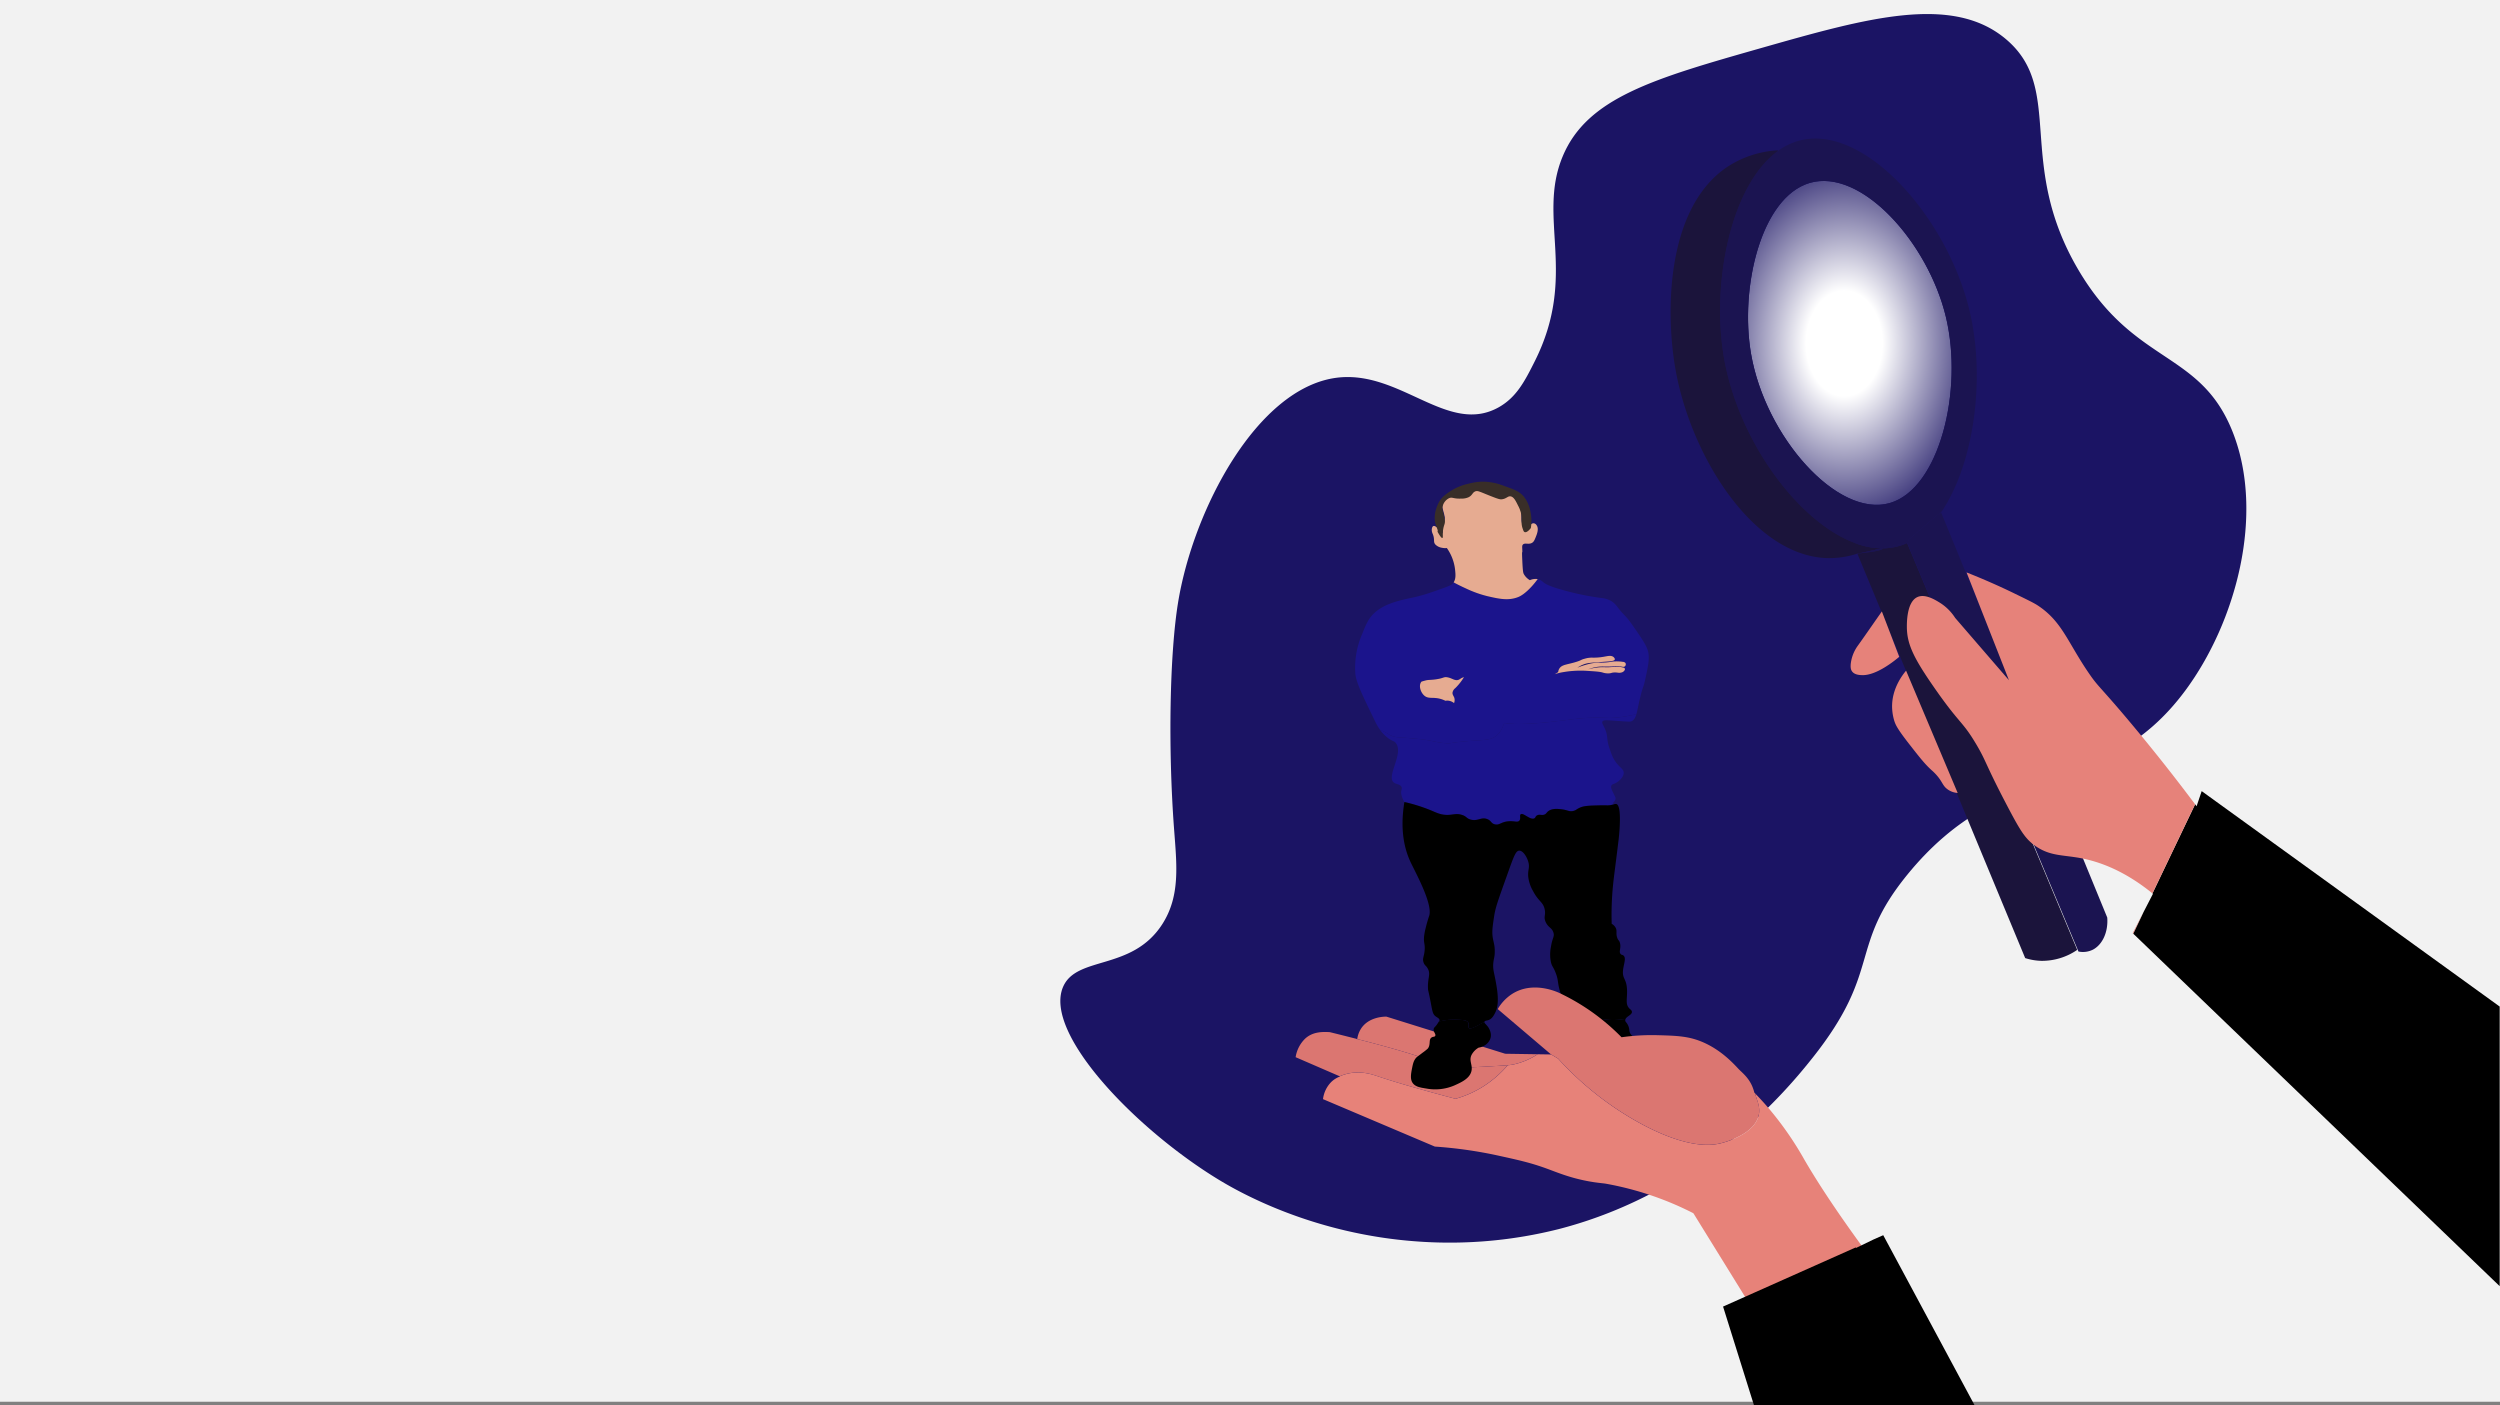 <svg xmlns="http://www.w3.org/2000/svg" xmlns:xlink="http://www.w3.org/1999/xlink" viewBox="0 0 1366 767.91">
  <rect x="0" y="0" width="1366" height="767.91" fill="#808080" stroke="none"/>
  <defs>
    <radialGradient id="Gradient_bez_nazwy_112" data-name="Gradient bez nazwy 112" cx="1009.31" cy="222.89" r="80.16" gradientTransform="translate(-1.59 -117.84) scale(1 1.38)" gradientUnits="userSpaceOnUse">
      <stop offset="0" stop-color="#fff"/>
      <stop offset="0.26" stop-color="#fff"/>
      <stop offset="1" stop-color="#1b1464"/>
    </radialGradient>
  </defs>
  <g style="isolation: isolate">
    <g id="Warstwa_1" data-name="Warstwa 1">
      <rect width="1366" height="765.91" style="fill: #f2f2f2"/>
      <path d="M573.19,568.38q-6.8-1.7-14.9-3.64c.75,0,1.49.1,2.2.16A35.55,35.55,0,0,1,573.19,568.38Z" transform="translate(0 -2.09)" style="fill: none"/>
      <path d="M573.87,568.55l-.66-.16" transform="translate(0 -2.09)" style="fill: none"/>
      <path d="M556,594a30.67,30.67,0,0,1,7.89-4.85" transform="translate(0 -2.09)" style="fill: none"/>
      <path d="M785.31,290.24l-.14-.25" transform="translate(0 -2.09)" style="fill: none;stroke: #000;stroke-miterlimit: 10;stroke-width: 0.75px"/>
      <path d="M772.76,357.08a21.41,21.41,0,0,1,5.74,8.28c.82,2.15,2,5.28.46,7.41-.74,1-1.55,1-2.21,1.74" transform="translate(0 -2.09)" style="fill: none"/>
      <path d="M767.28,440.3c-.75-.18-1.53-.35-2.34-.52" transform="translate(0 -2.09)" style="fill: none"/>
      <path d="M580.82,541.43c-10.65,25.26,39.42,77.27,84.5,104.89,9.92,6.08,51.22,30.36,110.49,34.2a243.49,243.49,0,0,0,75.83-6.84c79.28-20.43,125.47-76.89,138.65-93.48,38.44-48.35,19.3-60.28,52-100.33,53.44-65.45,106.85-40,151.66-100.33,27.84-37.5,43.7-96.49,26-141.37s-53.65-36.27-84.5-88.93c-34.12-58.24-7.29-98.09-39-125.41C1067-1.51,1019.79,12,962.13,28.39c-58.4,16.65-95,27.07-108.33,59.29-14,33.68,8.44,64.6-15.16,111.73-5.53,11.05-10,19.62-19.5,25.08-27.8,15.91-54-20.47-88.83-16-43.44,5.63-78.41,72.08-86.66,123.13-4.48,27.78-5.48,78.39-2.16,123.13,1.44,19.5,3.62,36.82-6.5,52.44C618.41,532.8,588.14,524.1,580.82,541.43Z" transform="translate(0 -2.09)" style="fill: #1b1464"/>
      <path d="M1032.67,276.91c-28.59,8.33-68.13-36.1-75.92-81.65-6.18-36.1,5.5-85.24,31.94-93.16,28.17-8.44,64.73,32.42,74.53,73.13C1072.92,215.54,1059.59,269.06,1032.67,276.91Z" transform="translate(0 -2.09)" style="mix-blend-mode: lighten;fill: url(#Gradient_bez_nazwy_112)"/>
      <path d="M1076.13,171.75c-12.35-51.51-58.44-103.21-94-92.54a35.7,35.7,0,0,0-10.64,5.34C945.77,103.17,935,156.61,941.9,197.11c7.77,45.66,40.69,90.43,72,101.82a42.88,42.88,0,0,0,14.54,2.77h0l.32-.07,13.21-2.93,0,.09.14-.06c.32-.15.65-.3,1-.47-.09-.23-.19-.45-.28-.68l-.16-.39,18.45-15.89h0C1078.5,255.24,1085.07,209,1076.13,171.75Zm-43.46,105.16c-28.59,8.33-68.13-36.1-75.92-81.65-6.18-36.1,5.5-85.24,31.94-93.16,28.17-8.44,64.73,32.42,74.53,73.13C1072.92,215.54,1059.59,269.06,1032.67,276.91Z" transform="translate(0 -2.09)" style="fill: #1b1451"/>
      <path d="M1042,298.79a32.43,32.43,0,0,1-4.34,1.63,30.42,30.42,0,0,1-4.39.95l-.66.08a32.58,32.58,0,0,1-3.84.25h-.33l.32-.07,13.21-2.93Z" transform="translate(0 -2.09)" style="fill: #1b1451"/>
      <path d="M1042.62,297.19l18.45-15.89c-5.11,7.63-11.15,13.53-18,17C1042.92,297.9,1042.76,297.55,1042.62,297.19Z" transform="translate(0 -2.09)" style="fill: #1b1451"/>
      <path d="M1028.39,301.7l-12.46,2.77-1.08.11A48.78,48.78,0,0,1,997.49,307c-39.75-1.94-73.5-55.37-82-103.09-5.55-31.23-5.08-87.68,27.81-110.29a55.82,55.82,0,0,1,28.12-9.39c0,.12,0,.24.07.36C945.77,103.17,935,156.61,941.9,197.11c7.77,45.66,40.69,90.43,72,101.82A42.88,42.88,0,0,0,1028.39,301.7Z" transform="translate(0 -2.09)" style="fill: #1b143b"/>
      <path d="M1028.73,301.7c0,.84-3.77,1.76-12.8,2.77l12.46-2.77a42.88,42.88,0,0,1-14.54-2.77c10.24.93,14.63,1.82,14.87,2.7A.17.17,0,0,1,1028.73,301.7Z" transform="translate(0 -2.09)" style="fill: #1b1451"/>
      <path d="M1135,521.1a34,34,0,0,1-19.44,6,31.53,31.53,0,0,1-9-1.51l-91.65-220.89c.35-.09.72-.16,1.08-.24,9-1,12.8-1.93,12.8-2.77a32.58,32.58,0,0,0,3.84-.25l.66-.08a30.42,30.42,0,0,0,4.39-.95,32.43,32.43,0,0,0,4.34-1.63Q1088.47,409.94,1135,521.1Z" transform="translate(0 -2.09)" style="fill: #1b143b"/>
      <path d="M1028.73,301.7c0,.84-3.77,1.76-12.8,2.77l12.46-2.77Z" transform="translate(0 -2.09)" style="fill: #1b1451"/>
      <path d="M1042,298.79a32.43,32.43,0,0,1-4.34,1.63,30.42,30.42,0,0,1-4.39.95l-.66.08a32.58,32.58,0,0,1-3.84.25h-.33l.32-.07,13.21-2.93Z" transform="translate(0 -2.09)" style="fill: #1b1451"/>
      <path d="M1143.53,521a12.19,12.19,0,0,1-7.87,1Q1089,410.68,1042.37,299.39c-.15-.36-.3-.71-.44-1.07l18.44-15.89h0l.29-.25Q1106,392.81,1151.4,503.44C1152,511.29,1148.82,518.26,1143.53,521Z" transform="translate(0 -2.09)" style="fill: #1b1451"/>
      <path d="M840.13,578.13A39.45,39.45,0,0,1,827,583.69a22.44,22.44,0,0,1-3.22.44c-1.25.11-3,.24-5.9.4-18.45,1.13-21.23.93-23.78.57a53.22,53.22,0,0,1-12.5-3.48c-6.42-2.47-18.06-6.15-40-11.79a14,14,0,0,1,1.72-5.11c4.13-7.2,13.34-7.16,14.23-7.14l64.92,20.28Z" transform="translate(0 -2.09)" style="fill: #db7671"/>
      <path d="M823.79,584.13a60.26,60.26,0,0,1-11.36,10.26,56.47,56.47,0,0,1-17.19,8.08c-17.91-4.77-31.65-8.66-42.18-12.21-3.32-1.12-9.43-3.25-16.84-1.5a24.46,24.46,0,0,0-4.21,1.41l-24.08-10.43a18,18,0,0,1,5.2-10.14c4-3.66,9-3.82,13.5-3.54h0c5.21,1.29,10,2.49,14.34,3.6h0l.62.31c0-.06,0-.1,0-.15,21.93,5.64,33.57,9.32,40,11.79a53.22,53.22,0,0,0,12.5,3.48c2.55.36,5.33.56,23.78-.57C820.75,584.37,822.54,584.24,823.79,584.13Z" transform="translate(0 -2.09)" style="fill: #db7671"/>
      <path d="M1017.92,683.72,945.48,716l-.09-.28,8.68-4.14L925.26,665a171.85,171.85,0,0,0-47.91-16.15c-1.28-.23-5.17-.47-10.42-1.51-9.71-1.91-15.94-4.6-21.87-6.76-8.9-3.23-15.43-4.66-26.73-7.14A238.08,238.08,0,0,0,784,628.58l-61.11-25.92a16.09,16.09,0,0,1,4.52-9.39,13.39,13.39,0,0,1,4.86-3l-.22-.09a24.46,24.46,0,0,1,4.21-1.41c7.41-1.75,13.52.38,16.84,1.5,10.53,3.55,24.27,7.44,42.18,12.21a56.47,56.47,0,0,0,17.19-8.08,60.26,60.26,0,0,0,11.36-10.26,22.44,22.44,0,0,0,3.22-.44,39.45,39.45,0,0,0,13.12-5.56h0l7.35.11-.08-.06,3.9,2.31a171.84,171.84,0,0,0,46.17,36.07c25.69,13.61,38.35,11.33,43,10.14,3.25-.82,18.36-5.21,20.49-15.4.93-4.5-1.08-8.08-2.07-11.83,2.47,2.53,6,6.28,9.88,11.08a178.53,178.53,0,0,1,17,25C991.51,645.39,1001,660.53,1017.92,683.72Z" transform="translate(0 -2.09)" style="fill: #e78279"/>
      <path d="M1078.87,769.83,958.4,770l-16.92-54,72.44-32.3c.07.08.14.18.21.27l9.52-4.61.14-.06L1029,677Z" transform="translate(0 -2.09)"/>
      <path d="M1365.82,552.07V704.85L1165.59,512.24l5.61-11.73,5.18-10.05-.27-.22,23.3-48.69.81,1.07c.92-2.75,1.85-5.51,2.78-8.26Z" transform="translate(0 -2.09)"/>
      <path d="M1165.27,512l5.93-11.49-5.61,11.73Z" transform="translate(0 -2.09)" style="fill: #e6827a"/>
      <path d="M1199.41,441.55l-23.3,48.69c-15.88-12.87-29.66-17.51-39.54-19.32s-16.82-1-25-7c-5.2-3.83-7.89-8.22-15.5-22.79-11.62-22.2-10.66-23.06-16.67-33.06-7.41-12.34-8.72-10.31-22.91-30.81-10.85-15.65-14.44-23.11-14.58-32.3,0-2-.22-13.63,5.55-16.53,4.21-2.11,9.76,1.31,12.5,3a26.8,26.8,0,0,1,8.33,8.27l29.4,34.06-23.15-58.86.09,0c11.64,4.61,20.71,8.86,25.6,11.24,7.43,3.61,11.14,5.42,13.19,6.77,13.28,8.73,16.23,19.9,27.78,36.81,5.26,7.71,5.6,6.78,20.83,24.8C1171.33,405.55,1184.25,421.32,1199.41,441.55Z" transform="translate(0 -2.09)" style="fill: #e6827a"/>
      <path d="M1069.68,435.36a10.52,10.52,0,0,1-6.48-2.76c-1.85-1.78-2.07-3.52-4.86-6.76a29.5,29.5,0,0,0-3-3c-3.66-3.33-6.59-7.07-12-14-6.63-8.47-7.65-10.77-8.34-13a28.32,28.32,0,0,1-1.15-7c-.34-10.23,5.65-17.94,7.63-20.29Q1055.57,401.92,1069.68,435.36Z" transform="translate(0 -2.09)" style="fill: #e6827a"/>
      <path d="M1028.25,336.18c-5.44,7.74-9.81,14.1-13.19,18.79a21,21,0,0,0-3.7,9c-.45,2.94.07,4.14.46,4.76,1.31,2.08,4.16,2.2,5.55,2.25,7.82.32,17.85-7.88,20.37-10Q1033,348.57,1028.25,336.18Z" transform="translate(0 -2.09)" style="fill: #e6827a"/>
      <line x1="1176.11" y1="488.15" x2="1171.2" y2="498.42" style="fill: none"/>
      <line x1="840.14" y1="576.04" x2="840.13" y2="576.04" style="fill: none"/>
      <path d="M876.11,366.19h0a22.34,22.34,0,0,0-3.55.22,21.46,21.46,0,0,0-4.86,1.35,30.45,30.45,0,0,1,7.07-1.19c.74,0,1.31,0,1.81,0ZM873,363.9c-4.15.28-6,.45-8.09,1.32a15,15,0,0,0-3.07,1.66,43.76,43.76,0,0,1,5.83-1.92,24.78,24.78,0,0,1,5.59-.86Z" transform="translate(0 -2.09)" style="fill: none"/>
      <path d="M814.51,569a7.15,7.15,0,0,1-2.91,4.06,8.43,8.43,0,0,1-3.68,1.46,10.07,10.07,0,0,0-3.67,3.63c-2,3.5.7,5.82-.32,9.44-1.09,3.92-5.58,5.94-9.18,7.55a26.5,26.5,0,0,1-15.33,1.74c-3.33-.53-6-.94-7.5-3s-1-5-.31-8.42c.45-2.17.83-4.07,2.44-5.67.48-.45.59-.44,3.22-2.47a28.13,28.13,0,0,0,2.91-2.32c1.71-2.34.28-4.76,2-6,.87-.61,1.6-.23,2-.87.62-1-1.2-2.21-.78-3.93.22-.86.78-.87,1.85-2.47.45-.67.75-1.15.93-1.48a41.6,41.6,0,0,1,5.08-.94,30.12,30.12,0,0,1,5-.11c3,.16,5,.29,5.86,1.52s-.14,2.77.69,3.27c.27.16.75.23,3.11-.87a33.52,33.52,0,0,0,3.1-1.64,9.4,9.4,0,0,1,2-.87c.1.53.89,1.15,1.62,2.07C813,563,815.19,565.91,814.51,569Z" transform="translate(0 -2.09)"/>
      <path d="M904.79,592.1c-.38.52-1.35,1.63-5.18,2.95a26.21,26.21,0,0,1-12.17,1.85c-3.3-.34-7.58-.72-10.92-3.92a12.25,12.25,0,0,1-3.68-6.64c-.57-3.57,1.22-4.93,0-7.19-.83-1.55-1.85-1.27-5.63-3.93-3.1-2.18-4.65-3.27-5.17-4.89-.65-2.06.47-3.55.87-5.05,2-.12,3.64-.17,4.88-.18,1.76,0,3.22,0,3.79-.88s-.27-1.65.12-2.72,1.62-1.76,4.93-2.28a33.93,33.93,0,0,1,9.65,0c.55,0,1.14.13,1.75.21a.43.43,0,0,0,0,.12c0,1,.75,1,1.61,2.93s.39,2.65,1,4c.76,1.63,2.12,2.22,3.67,3.26,2.23,1.5,3.64,3.25,6.44,6.75s4.31,5.41,4.94,8.39C906,586.38,906.68,589.58,904.79,592.1Z" transform="translate(0 -2.09)"/>
      <g>
        <path d="M894.11,392.33c-.59,2-1.28,3.23-2.65,3.85-.45.21-.81.28-5.18,0-7.7-.49-10-.94-10.68.11-.48.74.24,1.63,1.15,3.59,2.15,4.66.76,5.44,2.64,11,1.16,3.43,2,5.94,4.25,8.61,2,2.36,3.57,3.08,3.56,4.89,0,2.57-3.17,4.84-3.45,5-1.84,1.28-2.92,1-3.33,2.07s.27,2.22,1.5,4.79c.61,1.27.92,1.68.8,2.4-.21,1.34-1.62,2-1.37,2.5.11.22.48.22.88.21a16.74,16.74,0,0,1-1.92.52c-1.92.4-2.24.09-6.82.22-5.38.14-8.12.22-10.42,1.3-1.84.86-2.14,1.54-3.83,1.81-2.15.36-2.75-.56-5.9-.94-2.07-.25-5.25-.64-7.43,1-1,.81-1.06,1.49-2.22,1.89-1.51.51-2.49-.32-3.83.36-1.06.53-.8,1.26-1.6,1.67-2.18,1.09-5.91-3.17-7.35-2.26-.92.59.26,2.43-.85,3.56s-2.67,0-5.9.3c-4.11.33-4.86,2.27-7.43,1.67-2.23-.52-1.89-2-4.29-2.91-3.26-1.17-4.86,1.27-8.74.36-2.62-.61-2.29-1.85-5.2-2.68-3.12-.9-4.71.17-8.2.07s-5.5-1.21-8.5-2.47a91,91,0,0,0-14.52-4.57l0-.22a10.05,10.05,0,0,1-1.68-4.57c-.15-1.53.62-2.24.23-3.27-.66-1.75-3-1.45-4.36-2.61-4.07-3.5,5.79-15.95,1.15-21.57-1-1.24-1.49-.62-4.14-2.61a21.28,21.28,0,0,1-4.47-4.57c.7.28,1.42.61,2.17,1,2.66,1.32,2.75,1.82,4.72,2.5s2.89.55,8.27,1c1.6.13,3.21.3,4.82.43,8,.68,10.25,2,15.63,2.4,3.85.32,2-.39,14.94-1.31,7-.5,10.12-.46,13-2.72a11.86,11.86,0,0,0,3.67-5.33c.22-.55.46-1.12.73-1.7,2.39.45,6.78.85,15.7.28,7.07-.45,14.1-1.34,20.8-2.18,2.42-.3,5.22-.67,9.2-.87,5.38-.27,9.33,0,10.34,0C881.39,394.48,886.38,394.11,894.11,392.33Z" transform="translate(0 -2.09)" style="fill: #1b148c"/>
        <path d="M900.65,358.71c-.6-3.43-3.23-7.22-8.5-14.81-4.47-6.44-4.2-4.62-8.51-10.34a11.42,11.42,0,0,0-3.1-2.95,12.61,12.61,0,0,0-5.28-1.74,148,148,0,0,1-25.9-5.76c-3-1.07-4.45-1.61-6.05-2.84a7.87,7.87,0,0,0-2.45-1.6,5.83,5.83,0,0,0-.66-.17c-.94,1.29-1.84,2.39-2.63,3.3-4.39,5-7.25,6.22-8.05,6.53-5.37,2.14-10.71.91-16.55-.43a62,62,0,0,1-12.17-4.36c-2.42-1.09-4.6-2.19-6.53-3.24-.09.14-.2.27-.3.41-.68.89-1.46,1.4-8.27,3.77-4.15,1.45-6.23,2.16-8.89,2.9-4.19,1.17-5.87,1.39-8.57,2-5,1.21-11.61,2.84-16.55,7-3.87,3.24-5.31,6.87-7.43,12.2a45.78,45.78,0,0,0-3.68,21.78c.42,4.55,3.81,11.53,10.58,25.48a31,31,0,0,0,2.88,5c.7.28,1.42.61,2.17,1,2.66,1.32,2.75,1.82,4.72,2.5s2.89.55,8.27,1c1.6.13,3.21.3,4.82.43,8,.68,10.25,2,15.63,2.4,3.85.32,2-.39,14.94-1.31,7-.5,10.12-.46,13-2.72a11.86,11.86,0,0,0,3.67-5.33c.22-.55.46-1.12.73-1.7,2.39.45,6.78.85,15.7.28,7.07-.45,14.1-1.34,20.8-2.18,2.42-.3,5.22-.67,9.2-.87,5.38-.27,9.33,0,10.34,0,3.37.15,8.36-.22,16.09-2v0c.58-2.05,1.06-5,2.06-9.08.16-.66.3-1.23.42-1.74,1.17-4.45,1.48-4.09,2.45-8.62C900.55,365.88,901.29,362.39,900.65,358.71Zm-105.48,19.4a3.92,3.92,0,0,0-1.5,2.39c-.14,1.25.69,1.92,1,3a4.33,4.33,0,0,1-.18,2.79A6.09,6.09,0,0,0,791.8,385a5.83,5.83,0,0,0-2,0l-1-.44c-5.54-2.24-8.12,0-10.8-2.6-1.89-1.85-2.76-5.06-1.62-7a2.54,2.54,0,0,1,.31-.42c.59-.21,1.23-.38,1.88-.55,2-.56,2.58-.26,5.63-.66,4.7-.62,4.42-1.47,6.43-1.2,2.8.39,4.19,2.16,6.32,1.41a5.39,5.39,0,0,0,1.27-.76,6.36,6.36,0,0,1,1.64-.67A29.66,29.66,0,0,1,795.17,378.11Zm81.39-11.56h0a23.61,23.61,0,0,0,3.85-.08c.48,0,1.6-.07,3.85-.11a7.77,7.77,0,0,1,2.19.3c.67.2,1.23.37,1.38.82s-.36,1.15-.5,1.29a2.79,2.79,0,0,1-1.34.77c-1.54.43-2.24-.12-4.08,0-1.43.07-1.39.41-2.82.49a9.77,9.77,0,0,1-3.5-.49c-1.51-.45-4-.61-9-.93a55.89,55.89,0,0,0-14.31,1.09c-.45.11-.91.22-1.37.36s-1,.28-1.44.45l1.25-.79.65-.4a4.41,4.41,0,0,1,.74-2.07c1.46-2.12,4.35-2,9.2-3.53,3-.94,2.21-1.07,4.48-1.69a14.36,14.36,0,0,1,3.85-.62,31.34,31.34,0,0,0,6.47-.44c2.33-.4,4.15-.93,5.44.07.07.06.93.75.76,1.39-.22.81-2.07,1-5.36,1.22l-3.93.29.26.2a36.4,36.4,0,0,0,7.81-.55,21.12,21.12,0,0,1,5.66.14,1.86,1.86,0,0,1,1.39.62,1.49,1.49,0,0,1-.38,1.89,1.87,1.87,0,0,1-1.39.14c-2.69-.54-5.48,0-8.23-.11l-2,0Z" transform="translate(0 -2.09)" style="fill: #1b148c"/>
      </g>
      <path d="M840.2,318.5c-.94,1.29-1.84,2.39-2.63,3.3-4.39,5-7.25,6.22-8.05,6.53-5.37,2.14-10.71.91-16.55-.43a62,62,0,0,1-12.17-4.36c-2.42-1.09-4.6-2.19-6.53-3.24,1.29-2,1.05-4.41.78-7a25.3,25.3,0,0,0-4.49-11.76,8.29,8.29,0,0,1-2.71-.15,6.42,6.42,0,0,1-3.52-1.74c-1.42-1.56-.13-2.6-1.54-5.95a4.84,4.84,0,0,1-.46-2.33c0-.25.15-1.62.92-1.88s1.66.8,2.07.76c1.72,2.86,2.41,3.34,2.72,3.23.53-.18,0-1.87.46-4.47.43-2.21,1-2.58.92-4.24a26.59,26.59,0,0,0-.69-3c-.59-2.35-.65-2.22-.69-2.61a6,6,0,0,1,3.68-5.56c1.74-.65,2.28.39,6.55.22a10.1,10.1,0,0,0,4-.66c2.26-1,2.06-2.3,3.68-2.93,1.36-.54,2.31.07,8.39,2.28,4.49,1.63,5.28,1.77,6.31,1.63,2.55-.31,3.13-1.79,4.83-1.41s2.57,2.09,3.91,4.57a15.1,15.1,0,0,1,1.61,3.81c.75,3.19-.23,4.88,1,7.95.29.72.48,1.34,1,1.53,1.32.45,3.2-1.83,3.38-2.05a2.16,2.16,0,0,1-.05.27A2.12,2.12,0,0,1,838,288a2.2,2.2,0,0,1,1.55,1c1.46,1.9.21,5-.35,6.38-.73,1.84-1.12,2.78-2.18,3.37-1.88,1-3.82-.22-4.88.87-.52.54-.43,1.22-.36,2.78.15,3.43-.35-1.53,0,5.95.28,6.13.49,6.76.84,7.41a8.94,8.94,0,0,0,3.29,3.34A7.73,7.73,0,0,1,840.2,318.5Z" transform="translate(0 -2.09)" style="fill: #e6ab91"/>
      <path d="M891.69,555c0,1.81-3.46,2.5-3.66,4.46-.61-.08-1.2-.16-1.75-.21a33.93,33.93,0,0,0-9.65,0c-3.31.52-4.57,1.3-4.93,2.28s.44,1.89-.12,2.72-2,.85-3.79.88c-1.24,0-2.87.06-4.88.18a2.88,2.88,0,0,0-.18-2.14c-1-1.88-2.92-1.15-4.94-3.26-1.81-1.9-1.28-3.56-2.53-8.29-1-3.83-1.46-3.09-2.76-7.4-1.64-5.47-.82-6.33-2.53-10.67-1.3-3.36-1.91-3.16-2.52-5.67a20.64,20.64,0,0,1,0-8.49c.77-5,2-5.41,1.38-7.63-.79-2.85-3-2.79-4.37-6.09-1.15-2.84.25-3.5-.45-6.76-.9-4.12-3.36-4.17-6.33-9.91a20.06,20.06,0,0,1-2.64-7.73c-.37-3.82.88-4.85.11-7.95-.72-2.9-2.95-6.5-5.06-6.43-1.88.07-2.94,3.08-6.2,12.2-5.78,16.2-6.79,18.85-7.58,24.18s-1.22,8.14-.58,11.66c.42,2.26,1.09,4.06,1,7.29,0,2.79-.59,3.67-.8,6.21-.26,3.2.36,4.8,1.15,8.93,1,5.31,2.4,13,0,17.86-.77,1.55-1.75,3.55-3.79,4.24-1,.34-2,.3-2.18.88a.57.57,0,0,0,0,.32,9.4,9.4,0,0,0-2,.87,33.52,33.52,0,0,1-3.1,1.64c-2.36,1.1-2.84,1-3.11.87-.83-.5.17-2-.69-3.27s-2.82-1.36-5.86-1.52a30.12,30.12,0,0,0-5,.11,41.6,41.6,0,0,0-5.08.94,1.51,1.51,0,0,0,.29-.84c-.1-1-1.3-1.35-2.29-2.17-1.41-1.16-1.59-2.55-2.46-7.12-1.45-7.59-1.46-6.49-1.54-7.69-.36-6,1.67-7.94-.15-11.18-.92-1.67-1.72-1.64-2.29-3.35-.77-2.27.36-3.11.61-6.82.24-3.5-.68-3.82-.3-7.56a32.73,32.73,0,0,1,.91-4.64c.85-3.52,1.73-6.07,1.85-6.39,2.12-6.39-7.48-23.72-10.13-29.33-3.2-6.79-6-17.31-3.4-32.89a91,91,0,0,1,14.52,4.57c3,1.26,5.11,2.37,8.5,2.47s5.08-1,8.2-.07c2.91.83,2.58,2.07,5.2,2.68,3.88.91,5.48-1.53,8.74-.36,2.4.87,2.06,2.39,4.29,2.91,2.57.6,3.32-1.34,7.43-1.67,3.23-.27,4.86.77,5.9-.3s-.07-3,.85-3.56c1.44-.91,5.17,3.35,7.35,2.26.8-.41.54-1.14,1.6-1.67,1.34-.68,2.32.15,3.83-.36,1.16-.4,1.17-1.08,2.22-1.89,2.18-1.66,5.36-1.27,7.43-1,3.15.38,3.75,1.3,5.9.94,1.69-.27,2-1,3.83-1.81,2.3-1.08,5-1.16,10.42-1.3,4.58-.13,4.9.18,6.82-.22a16.74,16.74,0,0,0,1.92-.52,3.32,3.32,0,0,1,.84,0c3.47.78,1.27,19.28,1.27,19.28-1.7,14.14-2.55,19.78-3.11,25.48a163.24,163.24,0,0,0-.69,20.69,5.26,5.26,0,0,1,2.18,2.19c.91,1.75,0,2.93.81,5.33.55,1.72,1.05,1.29,1.49,2.83.85,2.91-.82,4.9.46,6.2.54.55.91.29,1.49.77,1.65,1.34.14,4.57-.23,8-.53,4.92,2,4.46,2.19,11,.15,4.59-1,7.49,1.15,9.8C890.84,553.72,891.66,554.1,891.69,555Z" transform="translate(0 -2.09)"/>
      <path d="M836.46,290.6c-.18.24-2.06,2.73-3.38,2.23-.54-.21-.74-.89-1-1.66-1.26-3.36-.28-5.2-1-8.67a16.71,16.71,0,0,0-1.61-4.16c-1.34-2.71-2.28-4.59-3.91-5s-2.28,1.2-4.83,1.55c-1,.14-1.82,0-6.32-1.79-6.07-2.4-7-3.08-8.38-2.49-1.63.7-1.43,2.12-3.68,3.21a9.4,9.4,0,0,1-4,.71c-4.27.18-4.8-1-6.55-.24a6.56,6.56,0,0,0-3.68,6.06c0,.43.1.3.69,2.85a32.36,32.36,0,0,1,.69,3.32c.12,1.82-.49,2.23-.92,4.64-.5,2.82.07,4.67-.46,4.87-.31.11-1-.41-2.73-3.53l.09,0c.42-.29-.53-2.36-.92-3.48-2.13-6,1.66-12.52,1.84-12.83,1.57-2.63,3.53-4,5.82-5.54a29.45,29.45,0,0,1,10.26-4.28,31.3,31.3,0,0,1,8.28-1.1,32.41,32.41,0,0,1,11.18,2.37c5.49,1.93,8.3,2.92,10.73,5.86a18.37,18.37,0,0,1,3.52,7.92A24.47,24.47,0,0,1,836.46,290.6Z" transform="translate(0 -2.09)" style="fill: #392e28"/>
      <path d="M876.09,366.19h0" transform="translate(0 -2.09)" style="fill: none"/>
      <path d="M799.91,372.09c2.4-.61,5.41,0,8.93.68,3.27.66,4.52,1.21,5.63.43.92-.65.85-1.58,2.07-2.39a5.51,5.51,0,0,1,3.21-.77c7.27.08,12,.51,16.44.22,5-.33,5.49-1.31,9.19-.87,2.18.26,3.52.78,4.94,0l.18-.1" transform="translate(0 -2.09)" style="fill: none"/>
      <path d="M794.53,386.32a8.73,8.73,0,0,0,3.85,2.24l.38.08c2,.41,2.3-.32,4.68,0,3.55.52,4.77,2.46,8.85,4.79a42.78,42.78,0,0,0,7.81,3.16,16.3,16.3,0,0,0,1.88.47" transform="translate(0 -2.09)" style="fill: none"/>
      <path d="M799.91,372.09a29.66,29.66,0,0,1-4.74,6,3.92,3.92,0,0,0-1.5,2.39c-.14,1.25.69,1.92,1,3a4.33,4.33,0,0,1-.18,2.79A6.09,6.09,0,0,0,791.8,385a5.83,5.83,0,0,0-2,0l-1-.44c-5.54-2.24-8.12,0-10.8-2.6-1.89-1.85-2.76-5.06-1.62-7a2.54,2.54,0,0,1,.31-.42c.59-.21,1.23-.38,1.88-.55,2-.56,2.58-.26,5.63-.66,4.7-.62,4.42-1.47,6.43-1.2,2.8.39,4.19,2.16,6.32,1.41a5.39,5.39,0,0,0,1.27-.76A6.36,6.36,0,0,1,799.91,372.09Z" transform="translate(0 -2.09)" style="fill: #e6ab91"/>
      <path d="M800.91,370.48c-.34.57-.68,1.11-1,1.61" transform="translate(0 -2.09)" style="fill: none"/>
      <path d="M887.84,367.48c.19.53-.36,1.15-.5,1.29a2.79,2.79,0,0,1-1.34.77c-1.54.43-2.24-.12-4.08,0-1.43.07-1.39.41-2.82.49a9.77,9.77,0,0,1-3.5-.49c-1.51-.45-4-.61-9-.93a55.89,55.89,0,0,0-14.31,1.09c-.45.11-.91.22-1.37.36s-1,.28-1.44.45l1.25-.79.65-.4a4.41,4.41,0,0,1,.74-2.07c1.46-2.12,4.35-2,9.2-3.53,3-.94,2.21-1.07,4.48-1.69a14.36,14.36,0,0,1,3.85-.62,31.34,31.34,0,0,0,6.47-.44c2.33-.4,4.15-.93,5.44.07.07.06.93.75.76,1.39-.22.81-2.07,1-5.36,1.22l-3.93.29c-4.15.28-6,.45-8.09,1.32a15,15,0,0,0-3.07,1.66,43.76,43.76,0,0,1,5.83-1.92,24.78,24.78,0,0,1,5.59-.86,36.4,36.4,0,0,0,7.81-.55,21.12,21.12,0,0,1,5.66.14,1.86,1.86,0,0,1,1.39.62,1.49,1.49,0,0,1-.38,1.89,1.87,1.87,0,0,1-1.39.14c-2.69-.54-5.48,0-8.23-.11l-2,0h0a22.34,22.34,0,0,0-3.55.22,21.46,21.46,0,0,0-4.86,1.35,30.45,30.45,0,0,1,7.07-1.19c.74,0,1.31,0,1.81,0h0a23.61,23.61,0,0,0,3.85-.08c.48,0,1.6-.07,3.85-.11a7.77,7.77,0,0,1,2.19.3C887.13,366.86,887.69,367,887.84,367.48Z" transform="translate(0 -2.09)" style="fill: #e6ab91"/>
      <polyline points="850.5 367.2 850.71 367.6 850.89 367.94" style="fill: none"/>
      <path d="M961,611.3c-2.13,10.19-17.24,14.58-20.49,15.4-4.7,1.19-17.36,3.47-43-10.14a171.84,171.84,0,0,1-46.17-36.07l-3.9-2.31-29.08-24.73a24.82,24.82,0,0,1,7.29-7.89c11.46-7.83,25.1-1.54,26.73-.75a117.6,117.6,0,0,1,26,16.9c2.77,2.37,5.31,4.77,7.64,7.14a116.66,116.66,0,0,1,19.78-1.13c10.63.3,17.29.49,25.35,4.13,9.26,4.19,15.44,10.72,18.75,14.28,1.91,2,5.54,4.68,7.63,9.77a23.89,23.89,0,0,1,1.05,3.19l.36.38C959.94,603.22,962,606.8,961,611.3Z" transform="translate(0 -2.09)" style="fill: #db7671"/>
    </g>
  </g>
</svg>
